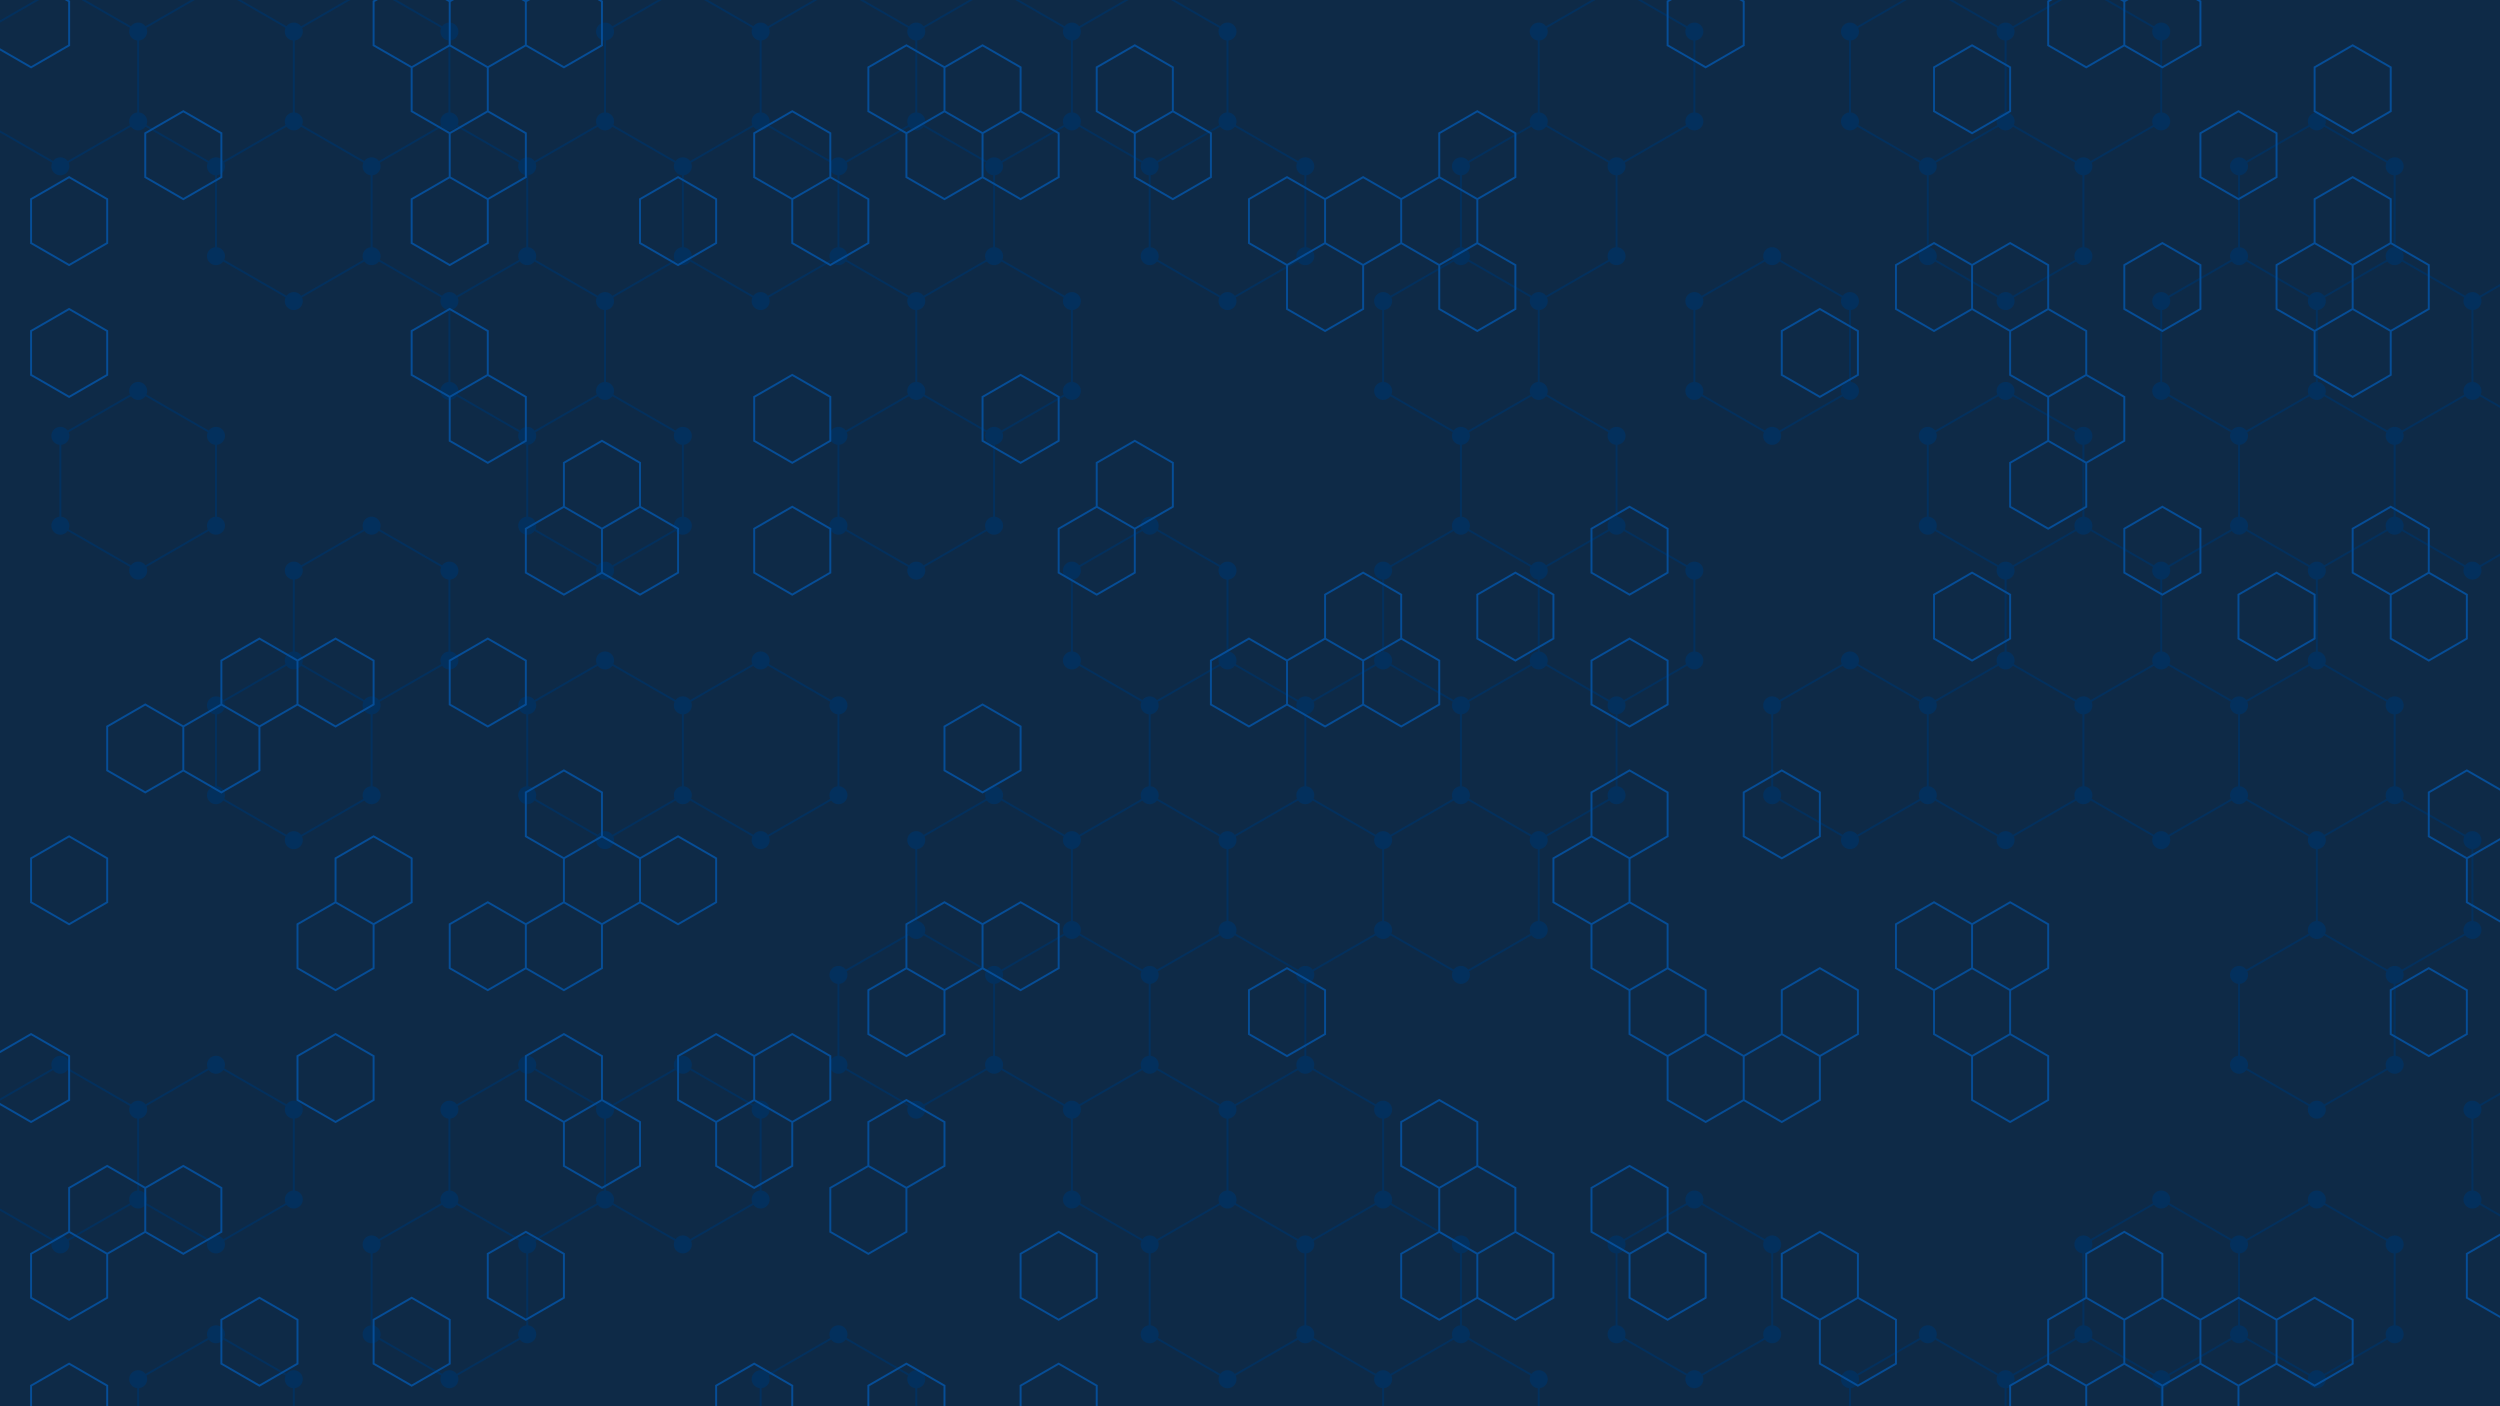 <svg xmlns="http://www.w3.org/2000/svg" version="1.1" xmlns:xlink="http://www.w3.org/1999/xlink" xmlns:svgjs="http://svgjs.com/svgjs" width="2560" height="1440" preserveAspectRatio="none" viewBox="0 0 2560 1440"><g mask="url(&quot;#SvgjsMask1167&quot;)" fill="none"><rect width="2560" height="1440" x="0" y="0" fill="#0e2a47"></rect><path d="M61.82 -13.69L141.5 32.31L141.5 124.31L61.82 170.31L-17.86 124.31L-17.86 32.31zM141.5 400.31L221.17 446.31L221.17 538.31L141.5 584.31L61.82 538.31L61.82 446.31zM61.82 1090.31L141.5 1136.31L141.5 1228.31L61.82 1274.31L-17.86 1228.31L-17.86 1136.31zM221.17 -13.69L300.85 32.31L300.85 124.31L221.17 170.31L141.5 124.31L141.5 32.31zM300.85 124.31L380.53 170.31L380.53 262.31L300.85 308.31L221.17 262.31L221.17 170.31zM300.85 676.31L380.53 722.31L380.53 814.31L300.85 860.31L221.17 814.31L221.17 722.31zM221.17 1090.31L300.85 1136.31L300.85 1228.31L221.17 1274.31L141.5 1228.31L141.5 1136.31zM221.17 1366.31L300.85 1412.31L300.85 1504.31L221.17 1550.31L141.5 1504.31L141.5 1412.31zM380.53 -13.69L460.2 32.31L460.2 124.31L380.53 170.31L300.85 124.31L300.85 32.31zM460.2 124.31L539.88 170.31L539.88 262.31L460.2 308.31L380.53 262.31L380.53 170.31zM380.53 538.31L460.2 584.31L460.2 676.31L380.53 722.31L300.85 676.31L300.85 584.31zM460.2 1228.31L539.88 1274.31L539.88 1366.31L460.2 1412.31L380.53 1366.31L380.53 1274.31zM619.56 124.31L699.23 170.31L699.23 262.31L619.56 308.31L539.88 262.31L539.88 170.31zM539.88 262.31L619.56 308.31L619.56 400.31L539.88 446.31L460.2 400.31L460.2 308.31zM619.56 400.31L699.23 446.31L699.23 538.31L619.56 584.31L539.88 538.31L539.88 446.31zM619.56 676.31L699.23 722.31L699.23 814.31L619.56 860.31L539.88 814.31L539.88 722.31zM539.88 1090.31L619.56 1136.31L619.56 1228.31L539.88 1274.31L460.2 1228.31L460.2 1136.31zM699.23 -13.69L778.91 32.31L778.91 124.31L699.23 170.31L619.56 124.31L619.56 32.31zM778.91 124.31L858.59 170.31L858.59 262.31L778.91 308.31L699.23 262.31L699.23 170.31zM778.91 676.31L858.59 722.31L858.59 814.31L778.91 860.31L699.23 814.31L699.23 722.31zM699.23 1090.31L778.91 1136.31L778.91 1228.31L699.23 1274.31L619.56 1228.31L619.56 1136.31zM858.59 -13.69L938.26 32.31L938.26 124.31L858.59 170.31L778.91 124.31L778.91 32.31zM938.26 124.31L1017.94 170.31L1017.94 262.31L938.26 308.31L858.59 262.31L858.59 170.31zM938.26 400.31L1017.94 446.31L1017.94 538.31L938.26 584.31L858.59 538.31L858.59 446.31zM938.26 952.31L1017.94 998.31L1017.94 1090.31L938.26 1136.31L858.59 1090.31L858.59 998.31zM858.59 1366.31L938.26 1412.31L938.26 1504.31L858.59 1550.31L778.91 1504.31L778.91 1412.31zM1017.94 -13.69L1097.62 32.31L1097.62 124.31L1017.94 170.31L938.26 124.31L938.26 32.31zM1017.94 262.31L1097.62 308.31L1097.62 400.31L1017.94 446.31L938.26 400.31L938.26 308.31zM1017.94 814.31L1097.62 860.31L1097.62 952.31L1017.94 998.31L938.26 952.31L938.26 860.31zM1097.62 952.31L1177.29 998.31L1177.29 1090.31L1097.62 1136.31L1017.94 1090.31L1017.94 998.31zM1177.29 -13.69L1256.97 32.31L1256.97 124.31L1177.29 170.31L1097.62 124.31L1097.62 32.31zM1256.97 124.31L1336.65 170.31L1336.65 262.31L1256.97 308.31L1177.29 262.31L1177.29 170.31zM1177.29 538.31L1256.97 584.31L1256.97 676.31L1177.29 722.31L1097.62 676.31L1097.62 584.31zM1256.97 676.31L1336.65 722.31L1336.65 814.31L1256.97 860.31L1177.29 814.31L1177.29 722.31zM1177.29 814.31L1256.97 860.31L1256.97 952.31L1177.29 998.31L1097.62 952.31L1097.62 860.31zM1256.97 952.31L1336.65 998.31L1336.65 1090.31L1256.97 1136.31L1177.29 1090.31L1177.29 998.31zM1177.29 1090.31L1256.97 1136.31L1256.97 1228.31L1177.29 1274.31L1097.62 1228.31L1097.62 1136.31zM1256.97 1228.31L1336.65 1274.31L1336.65 1366.31L1256.97 1412.31L1177.29 1366.31L1177.29 1274.31zM1416.32 676.31L1496 722.31L1496 814.31L1416.32 860.31L1336.65 814.31L1336.65 722.31zM1336.65 814.31L1416.32 860.31L1416.32 952.31L1336.65 998.31L1256.97 952.31L1256.97 860.31zM1336.65 1090.31L1416.32 1136.31L1416.32 1228.31L1336.65 1274.31L1256.97 1228.31L1256.97 1136.31zM1416.32 1228.31L1496 1274.31L1496 1366.31L1416.32 1412.31L1336.65 1366.31L1336.65 1274.31zM1575.68 124.31L1655.35 170.31L1655.35 262.31L1575.68 308.31L1496 262.31L1496 170.31zM1496 262.31L1575.68 308.31L1575.68 400.31L1496 446.31L1416.32 400.31L1416.32 308.31zM1575.68 400.31L1655.35 446.31L1655.35 538.31L1575.68 584.31L1496 538.31L1496 446.31zM1496 538.31L1575.68 584.31L1575.68 676.31L1496 722.31L1416.32 676.31L1416.32 584.31zM1575.68 676.31L1655.35 722.31L1655.35 814.31L1575.68 860.31L1496 814.31L1496 722.31zM1496 814.31L1575.68 860.31L1575.68 952.31L1496 998.31L1416.32 952.31L1416.32 860.31zM1496 1366.31L1575.68 1412.31L1575.68 1504.31L1496 1550.31L1416.32 1504.31L1416.32 1412.31zM1655.35 -13.69L1735.03 32.31L1735.03 124.31L1655.35 170.31L1575.68 124.31L1575.68 32.31zM1655.35 538.31L1735.03 584.31L1735.03 676.31L1655.35 722.31L1575.68 676.31L1575.68 584.31zM1735.03 1228.31L1814.71 1274.31L1814.71 1366.31L1735.03 1412.31L1655.35 1366.31L1655.35 1274.31zM1814.71 262.31L1894.38 308.31L1894.38 400.31L1814.71 446.31L1735.03 400.31L1735.03 308.31zM1894.38 676.31L1974.06 722.31L1974.06 814.31L1894.38 860.31L1814.71 814.31L1814.71 722.31zM1974.06 -13.69L2053.73 32.31L2053.73 124.31L1974.06 170.31L1894.38 124.31L1894.38 32.31zM2053.73 124.31L2133.41 170.31L2133.41 262.31L2053.73 308.31L1974.06 262.31L1974.06 170.31zM2053.73 400.31L2133.41 446.31L2133.41 538.31L2053.73 584.31L1974.06 538.31L1974.06 446.31zM2053.73 676.31L2133.41 722.31L2133.41 814.31L2053.73 860.31L1974.06 814.31L1974.06 722.31zM1974.06 1366.31L2053.73 1412.31L2053.73 1504.31L1974.06 1550.31L1894.38 1504.31L1894.38 1412.31zM2133.41 -13.69L2213.09 32.31L2213.09 124.31L2133.41 170.31L2053.73 124.31L2053.73 32.31zM2133.41 538.31L2213.09 584.31L2213.09 676.31L2133.41 722.31L2053.73 676.31L2053.73 584.31zM2213.09 676.31L2292.76 722.31L2292.76 814.31L2213.09 860.31L2133.41 814.31L2133.41 722.31zM2213.09 1228.31L2292.76 1274.31L2292.76 1366.31L2213.09 1412.31L2133.41 1366.31L2133.41 1274.31zM2133.41 1366.31L2213.09 1412.31L2213.09 1504.31L2133.41 1550.31L2053.73 1504.31L2053.73 1412.31zM2372.44 124.31L2452.12 170.31L2452.12 262.31L2372.44 308.31L2292.76 262.31L2292.76 170.31zM2292.76 262.31L2372.44 308.31L2372.44 400.31L2292.76 446.31L2213.09 400.31L2213.09 308.31zM2372.44 400.31L2452.12 446.31L2452.12 538.31L2372.44 584.31L2292.76 538.31L2292.76 446.31zM2292.76 538.31L2372.44 584.31L2372.44 676.31L2292.76 722.31L2213.09 676.31L2213.09 584.31zM2372.44 676.31L2452.12 722.31L2452.12 814.31L2372.44 860.31L2292.76 814.31L2292.76 722.31zM2372.44 952.31L2452.12 998.31L2452.12 1090.31L2372.44 1136.31L2292.76 1090.31L2292.76 998.31zM2372.44 1228.31L2452.12 1274.31L2452.12 1366.31L2372.44 1412.31L2292.76 1366.31L2292.76 1274.31zM2452.12 262.31L2531.79 308.31L2531.79 400.31L2452.12 446.31L2372.44 400.31L2372.44 308.31zM2531.79 400.31L2611.47 446.31L2611.47 538.31L2531.79 584.31L2452.12 538.31L2452.12 446.31zM2452.12 814.31L2531.79 860.31L2531.79 952.31L2452.12 998.31L2372.44 952.31L2372.44 860.31zM2611.47 262.31L2691.15 308.31L2691.15 400.31L2611.47 446.31L2531.79 400.31L2531.79 308.31zM2691.15 400.31L2770.82 446.31L2770.82 538.31L2691.15 584.31L2611.47 538.31L2611.47 446.31zM2611.47 1090.31L2691.15 1136.31L2691.15 1228.31L2611.47 1274.31L2531.79 1228.31L2531.79 1136.31zM2691.15 1228.31L2770.82 1274.31L2770.82 1366.31L2691.15 1412.31L2611.47 1366.31L2611.47 1274.31z" stroke="#03305d" stroke-width="2"></path><path d="M52.62 -13.69 a9.2 9.2 0 1 0 18.4 0 a9.2 9.2 0 1 0 -18.4 0zM132.3 32.31 a9.2 9.2 0 1 0 18.4 0 a9.2 9.2 0 1 0 -18.4 0zM132.3 124.31 a9.2 9.2 0 1 0 18.4 0 a9.2 9.2 0 1 0 -18.4 0zM52.62 170.31 a9.2 9.2 0 1 0 18.4 0 a9.2 9.2 0 1 0 -18.4 0zM-27.06 124.31 a9.2 9.2 0 1 0 18.4 0 a9.2 9.2 0 1 0 -18.4 0zM-27.06 32.31 a9.2 9.2 0 1 0 18.4 0 a9.2 9.2 0 1 0 -18.4 0zM132.3 400.31 a9.2 9.2 0 1 0 18.4 0 a9.2 9.2 0 1 0 -18.4 0zM211.97 446.31 a9.2 9.2 0 1 0 18.4 0 a9.2 9.2 0 1 0 -18.4 0zM211.97 538.31 a9.2 9.2 0 1 0 18.4 0 a9.2 9.2 0 1 0 -18.4 0zM132.3 584.31 a9.2 9.2 0 1 0 18.4 0 a9.2 9.2 0 1 0 -18.4 0zM52.62 538.31 a9.2 9.2 0 1 0 18.4 0 a9.2 9.2 0 1 0 -18.4 0zM52.62 446.31 a9.2 9.2 0 1 0 18.4 0 a9.2 9.2 0 1 0 -18.4 0zM52.62 1090.31 a9.2 9.2 0 1 0 18.4 0 a9.2 9.2 0 1 0 -18.4 0zM132.3 1136.31 a9.2 9.2 0 1 0 18.4 0 a9.2 9.2 0 1 0 -18.4 0zM132.3 1228.31 a9.2 9.2 0 1 0 18.4 0 a9.2 9.2 0 1 0 -18.4 0zM52.62 1274.31 a9.2 9.2 0 1 0 18.4 0 a9.2 9.2 0 1 0 -18.4 0zM-27.06 1228.31 a9.2 9.2 0 1 0 18.4 0 a9.2 9.2 0 1 0 -18.4 0zM-27.06 1136.31 a9.2 9.2 0 1 0 18.4 0 a9.2 9.2 0 1 0 -18.4 0zM211.97 -13.69 a9.2 9.2 0 1 0 18.4 0 a9.2 9.2 0 1 0 -18.4 0zM291.65 32.31 a9.2 9.2 0 1 0 18.4 0 a9.2 9.2 0 1 0 -18.4 0zM291.65 124.31 a9.2 9.2 0 1 0 18.4 0 a9.2 9.2 0 1 0 -18.4 0zM211.97 170.31 a9.2 9.2 0 1 0 18.4 0 a9.2 9.2 0 1 0 -18.4 0zM371.33 170.31 a9.2 9.2 0 1 0 18.4 0 a9.2 9.2 0 1 0 -18.4 0zM371.33 262.31 a9.2 9.2 0 1 0 18.4 0 a9.2 9.2 0 1 0 -18.4 0zM291.65 308.31 a9.2 9.2 0 1 0 18.4 0 a9.2 9.2 0 1 0 -18.4 0zM211.97 262.31 a9.2 9.2 0 1 0 18.4 0 a9.2 9.2 0 1 0 -18.4 0zM291.65 676.31 a9.2 9.2 0 1 0 18.4 0 a9.2 9.2 0 1 0 -18.4 0zM371.33 722.31 a9.2 9.2 0 1 0 18.4 0 a9.2 9.2 0 1 0 -18.4 0zM371.33 814.31 a9.2 9.2 0 1 0 18.4 0 a9.2 9.2 0 1 0 -18.4 0zM291.65 860.31 a9.2 9.2 0 1 0 18.4 0 a9.2 9.2 0 1 0 -18.4 0zM211.97 814.31 a9.2 9.2 0 1 0 18.4 0 a9.2 9.2 0 1 0 -18.4 0zM211.97 722.31 a9.2 9.2 0 1 0 18.4 0 a9.2 9.2 0 1 0 -18.4 0zM211.97 1090.31 a9.2 9.2 0 1 0 18.4 0 a9.2 9.2 0 1 0 -18.4 0zM291.65 1136.31 a9.2 9.2 0 1 0 18.4 0 a9.2 9.2 0 1 0 -18.4 0zM291.65 1228.31 a9.2 9.2 0 1 0 18.4 0 a9.2 9.2 0 1 0 -18.4 0zM211.97 1274.31 a9.2 9.2 0 1 0 18.4 0 a9.2 9.2 0 1 0 -18.4 0zM211.97 1366.31 a9.2 9.2 0 1 0 18.4 0 a9.2 9.2 0 1 0 -18.4 0zM291.65 1412.31 a9.2 9.2 0 1 0 18.4 0 a9.2 9.2 0 1 0 -18.4 0zM291.65 1504.31 a9.2 9.2 0 1 0 18.4 0 a9.2 9.2 0 1 0 -18.4 0zM211.97 1550.31 a9.2 9.2 0 1 0 18.4 0 a9.2 9.2 0 1 0 -18.4 0zM132.3 1504.31 a9.2 9.2 0 1 0 18.4 0 a9.2 9.2 0 1 0 -18.4 0zM132.3 1412.31 a9.2 9.2 0 1 0 18.4 0 a9.2 9.2 0 1 0 -18.4 0zM371.33 -13.69 a9.2 9.2 0 1 0 18.4 0 a9.2 9.2 0 1 0 -18.4 0zM451 32.31 a9.2 9.2 0 1 0 18.4 0 a9.2 9.2 0 1 0 -18.4 0zM451 124.31 a9.2 9.2 0 1 0 18.4 0 a9.2 9.2 0 1 0 -18.4 0zM530.68 170.31 a9.2 9.2 0 1 0 18.4 0 a9.2 9.2 0 1 0 -18.4 0zM530.68 262.31 a9.2 9.2 0 1 0 18.4 0 a9.2 9.2 0 1 0 -18.4 0zM451 308.31 a9.2 9.2 0 1 0 18.4 0 a9.2 9.2 0 1 0 -18.4 0zM371.33 538.31 a9.2 9.2 0 1 0 18.4 0 a9.2 9.2 0 1 0 -18.4 0zM451 584.31 a9.2 9.2 0 1 0 18.4 0 a9.2 9.2 0 1 0 -18.4 0zM451 676.31 a9.2 9.2 0 1 0 18.4 0 a9.2 9.2 0 1 0 -18.4 0zM291.65 584.31 a9.2 9.2 0 1 0 18.4 0 a9.2 9.2 0 1 0 -18.4 0zM451 1228.31 a9.2 9.2 0 1 0 18.4 0 a9.2 9.2 0 1 0 -18.4 0zM530.68 1274.31 a9.2 9.2 0 1 0 18.4 0 a9.2 9.2 0 1 0 -18.4 0zM530.68 1366.31 a9.2 9.2 0 1 0 18.4 0 a9.2 9.2 0 1 0 -18.4 0zM451 1412.31 a9.2 9.2 0 1 0 18.4 0 a9.2 9.2 0 1 0 -18.4 0zM371.33 1366.31 a9.2 9.2 0 1 0 18.4 0 a9.2 9.2 0 1 0 -18.4 0zM371.33 1274.31 a9.2 9.2 0 1 0 18.4 0 a9.2 9.2 0 1 0 -18.4 0zM610.36 124.31 a9.2 9.2 0 1 0 18.4 0 a9.2 9.2 0 1 0 -18.4 0zM690.03 170.31 a9.2 9.2 0 1 0 18.4 0 a9.2 9.2 0 1 0 -18.4 0zM690.03 262.31 a9.2 9.2 0 1 0 18.4 0 a9.2 9.2 0 1 0 -18.4 0zM610.36 308.31 a9.2 9.2 0 1 0 18.4 0 a9.2 9.2 0 1 0 -18.4 0zM610.36 400.31 a9.2 9.2 0 1 0 18.4 0 a9.2 9.2 0 1 0 -18.4 0zM530.68 446.31 a9.2 9.2 0 1 0 18.4 0 a9.2 9.2 0 1 0 -18.4 0zM451 400.31 a9.2 9.2 0 1 0 18.4 0 a9.2 9.2 0 1 0 -18.4 0zM690.03 446.31 a9.2 9.2 0 1 0 18.4 0 a9.2 9.2 0 1 0 -18.4 0zM690.03 538.31 a9.2 9.2 0 1 0 18.4 0 a9.2 9.2 0 1 0 -18.4 0zM610.36 584.31 a9.2 9.2 0 1 0 18.4 0 a9.2 9.2 0 1 0 -18.4 0zM530.68 538.31 a9.2 9.2 0 1 0 18.4 0 a9.2 9.2 0 1 0 -18.4 0zM610.36 676.31 a9.2 9.2 0 1 0 18.4 0 a9.2 9.2 0 1 0 -18.4 0zM690.03 722.31 a9.2 9.2 0 1 0 18.4 0 a9.2 9.2 0 1 0 -18.4 0zM690.03 814.31 a9.2 9.2 0 1 0 18.4 0 a9.2 9.2 0 1 0 -18.4 0zM610.36 860.31 a9.2 9.2 0 1 0 18.4 0 a9.2 9.2 0 1 0 -18.4 0zM530.68 814.31 a9.2 9.2 0 1 0 18.4 0 a9.2 9.2 0 1 0 -18.4 0zM530.68 722.31 a9.2 9.2 0 1 0 18.4 0 a9.2 9.2 0 1 0 -18.4 0zM530.68 1090.31 a9.2 9.2 0 1 0 18.4 0 a9.2 9.2 0 1 0 -18.4 0zM610.36 1136.31 a9.2 9.2 0 1 0 18.4 0 a9.2 9.2 0 1 0 -18.4 0zM610.36 1228.31 a9.2 9.2 0 1 0 18.4 0 a9.2 9.2 0 1 0 -18.4 0zM451 1136.31 a9.2 9.2 0 1 0 18.4 0 a9.2 9.2 0 1 0 -18.4 0zM690.03 -13.69 a9.2 9.2 0 1 0 18.4 0 a9.2 9.2 0 1 0 -18.4 0zM769.71 32.31 a9.2 9.2 0 1 0 18.4 0 a9.2 9.2 0 1 0 -18.4 0zM769.71 124.31 a9.2 9.2 0 1 0 18.4 0 a9.2 9.2 0 1 0 -18.4 0zM610.36 32.31 a9.2 9.2 0 1 0 18.4 0 a9.2 9.2 0 1 0 -18.4 0zM849.39 170.31 a9.2 9.2 0 1 0 18.4 0 a9.2 9.2 0 1 0 -18.4 0zM849.39 262.31 a9.2 9.2 0 1 0 18.4 0 a9.2 9.2 0 1 0 -18.4 0zM769.71 308.31 a9.2 9.2 0 1 0 18.4 0 a9.2 9.2 0 1 0 -18.4 0zM769.71 676.31 a9.2 9.2 0 1 0 18.4 0 a9.2 9.2 0 1 0 -18.4 0zM849.39 722.31 a9.2 9.2 0 1 0 18.4 0 a9.2 9.2 0 1 0 -18.4 0zM849.39 814.31 a9.2 9.2 0 1 0 18.4 0 a9.2 9.2 0 1 0 -18.4 0zM769.71 860.31 a9.2 9.2 0 1 0 18.4 0 a9.2 9.2 0 1 0 -18.4 0zM690.03 1090.31 a9.2 9.2 0 1 0 18.4 0 a9.2 9.2 0 1 0 -18.4 0zM769.71 1136.31 a9.2 9.2 0 1 0 18.4 0 a9.2 9.2 0 1 0 -18.4 0zM769.71 1228.31 a9.2 9.2 0 1 0 18.4 0 a9.2 9.2 0 1 0 -18.4 0zM690.03 1274.31 a9.2 9.2 0 1 0 18.4 0 a9.2 9.2 0 1 0 -18.4 0zM849.39 -13.69 a9.2 9.2 0 1 0 18.4 0 a9.2 9.2 0 1 0 -18.4 0zM929.06 32.31 a9.2 9.2 0 1 0 18.4 0 a9.2 9.2 0 1 0 -18.4 0zM929.06 124.31 a9.2 9.2 0 1 0 18.4 0 a9.2 9.2 0 1 0 -18.4 0zM1008.74 170.31 a9.2 9.2 0 1 0 18.4 0 a9.2 9.2 0 1 0 -18.4 0zM1008.74 262.31 a9.2 9.2 0 1 0 18.4 0 a9.2 9.2 0 1 0 -18.4 0zM929.06 308.31 a9.2 9.2 0 1 0 18.4 0 a9.2 9.2 0 1 0 -18.4 0zM929.06 400.31 a9.2 9.2 0 1 0 18.4 0 a9.2 9.2 0 1 0 -18.4 0zM1008.74 446.31 a9.2 9.2 0 1 0 18.4 0 a9.2 9.2 0 1 0 -18.4 0zM1008.74 538.31 a9.2 9.2 0 1 0 18.4 0 a9.2 9.2 0 1 0 -18.4 0zM929.06 584.31 a9.2 9.2 0 1 0 18.4 0 a9.2 9.2 0 1 0 -18.4 0zM849.39 538.31 a9.2 9.2 0 1 0 18.4 0 a9.2 9.2 0 1 0 -18.4 0zM849.39 446.31 a9.2 9.2 0 1 0 18.4 0 a9.2 9.2 0 1 0 -18.4 0zM929.06 952.31 a9.2 9.2 0 1 0 18.4 0 a9.2 9.2 0 1 0 -18.4 0zM1008.74 998.31 a9.2 9.2 0 1 0 18.4 0 a9.2 9.2 0 1 0 -18.4 0zM1008.74 1090.31 a9.2 9.2 0 1 0 18.4 0 a9.2 9.2 0 1 0 -18.4 0zM929.06 1136.31 a9.2 9.2 0 1 0 18.4 0 a9.2 9.2 0 1 0 -18.4 0zM849.39 1090.31 a9.2 9.2 0 1 0 18.4 0 a9.2 9.2 0 1 0 -18.4 0zM849.39 998.31 a9.2 9.2 0 1 0 18.4 0 a9.2 9.2 0 1 0 -18.4 0zM849.39 1366.31 a9.2 9.2 0 1 0 18.4 0 a9.2 9.2 0 1 0 -18.4 0zM929.06 1412.31 a9.2 9.2 0 1 0 18.4 0 a9.2 9.2 0 1 0 -18.4 0zM929.06 1504.31 a9.2 9.2 0 1 0 18.4 0 a9.2 9.2 0 1 0 -18.4 0zM849.39 1550.31 a9.2 9.2 0 1 0 18.4 0 a9.2 9.2 0 1 0 -18.4 0zM769.71 1504.31 a9.2 9.2 0 1 0 18.4 0 a9.2 9.2 0 1 0 -18.4 0zM769.71 1412.31 a9.2 9.2 0 1 0 18.4 0 a9.2 9.2 0 1 0 -18.4 0zM1008.74 -13.69 a9.2 9.2 0 1 0 18.4 0 a9.2 9.2 0 1 0 -18.4 0zM1088.42 32.31 a9.2 9.2 0 1 0 18.4 0 a9.2 9.2 0 1 0 -18.4 0zM1088.42 124.31 a9.2 9.2 0 1 0 18.4 0 a9.2 9.2 0 1 0 -18.4 0zM1088.42 308.31 a9.2 9.2 0 1 0 18.4 0 a9.2 9.2 0 1 0 -18.4 0zM1088.42 400.31 a9.2 9.2 0 1 0 18.4 0 a9.2 9.2 0 1 0 -18.4 0zM1008.74 814.31 a9.2 9.2 0 1 0 18.4 0 a9.2 9.2 0 1 0 -18.4 0zM1088.42 860.31 a9.2 9.2 0 1 0 18.4 0 a9.2 9.2 0 1 0 -18.4 0zM1088.42 952.31 a9.2 9.2 0 1 0 18.4 0 a9.2 9.2 0 1 0 -18.4 0zM929.06 860.31 a9.2 9.2 0 1 0 18.4 0 a9.2 9.2 0 1 0 -18.4 0zM1168.09 998.31 a9.2 9.2 0 1 0 18.4 0 a9.2 9.2 0 1 0 -18.4 0zM1168.09 1090.31 a9.2 9.2 0 1 0 18.4 0 a9.2 9.2 0 1 0 -18.4 0zM1088.42 1136.31 a9.2 9.2 0 1 0 18.4 0 a9.2 9.2 0 1 0 -18.4 0zM1168.09 -13.69 a9.2 9.2 0 1 0 18.4 0 a9.2 9.2 0 1 0 -18.4 0zM1247.77 32.31 a9.2 9.2 0 1 0 18.4 0 a9.2 9.2 0 1 0 -18.4 0zM1247.77 124.31 a9.2 9.2 0 1 0 18.4 0 a9.2 9.2 0 1 0 -18.4 0zM1168.09 170.31 a9.2 9.2 0 1 0 18.4 0 a9.2 9.2 0 1 0 -18.4 0zM1327.45 170.31 a9.2 9.2 0 1 0 18.4 0 a9.2 9.2 0 1 0 -18.4 0zM1327.45 262.31 a9.2 9.2 0 1 0 18.4 0 a9.2 9.2 0 1 0 -18.4 0zM1247.77 308.31 a9.2 9.2 0 1 0 18.4 0 a9.2 9.2 0 1 0 -18.4 0zM1168.09 262.31 a9.2 9.2 0 1 0 18.4 0 a9.2 9.2 0 1 0 -18.4 0zM1168.09 538.31 a9.2 9.2 0 1 0 18.4 0 a9.2 9.2 0 1 0 -18.4 0zM1247.77 584.31 a9.2 9.2 0 1 0 18.4 0 a9.2 9.2 0 1 0 -18.4 0zM1247.77 676.31 a9.2 9.2 0 1 0 18.4 0 a9.2 9.2 0 1 0 -18.4 0zM1168.09 722.31 a9.2 9.2 0 1 0 18.4 0 a9.2 9.2 0 1 0 -18.4 0zM1088.42 676.31 a9.2 9.2 0 1 0 18.4 0 a9.2 9.2 0 1 0 -18.4 0zM1088.42 584.31 a9.2 9.2 0 1 0 18.4 0 a9.2 9.2 0 1 0 -18.4 0zM1327.45 722.31 a9.2 9.2 0 1 0 18.4 0 a9.2 9.2 0 1 0 -18.4 0zM1327.45 814.31 a9.2 9.2 0 1 0 18.4 0 a9.2 9.2 0 1 0 -18.4 0zM1247.77 860.31 a9.2 9.2 0 1 0 18.4 0 a9.2 9.2 0 1 0 -18.4 0zM1168.09 814.31 a9.2 9.2 0 1 0 18.4 0 a9.2 9.2 0 1 0 -18.4 0zM1247.77 952.31 a9.2 9.2 0 1 0 18.4 0 a9.2 9.2 0 1 0 -18.4 0zM1327.45 998.31 a9.2 9.2 0 1 0 18.4 0 a9.2 9.2 0 1 0 -18.4 0zM1327.45 1090.31 a9.2 9.2 0 1 0 18.4 0 a9.2 9.2 0 1 0 -18.4 0zM1247.77 1136.31 a9.2 9.2 0 1 0 18.4 0 a9.2 9.2 0 1 0 -18.4 0zM1247.77 1228.31 a9.2 9.2 0 1 0 18.4 0 a9.2 9.2 0 1 0 -18.4 0zM1168.09 1274.31 a9.2 9.2 0 1 0 18.4 0 a9.2 9.2 0 1 0 -18.4 0zM1088.42 1228.31 a9.2 9.2 0 1 0 18.4 0 a9.2 9.2 0 1 0 -18.4 0zM1327.45 1274.31 a9.2 9.2 0 1 0 18.4 0 a9.2 9.2 0 1 0 -18.4 0zM1327.45 1366.31 a9.2 9.2 0 1 0 18.4 0 a9.2 9.2 0 1 0 -18.4 0zM1247.77 1412.31 a9.2 9.2 0 1 0 18.4 0 a9.2 9.2 0 1 0 -18.4 0zM1168.09 1366.31 a9.2 9.2 0 1 0 18.4 0 a9.2 9.2 0 1 0 -18.4 0zM1407.12 676.31 a9.2 9.2 0 1 0 18.4 0 a9.2 9.2 0 1 0 -18.4 0zM1486.8 722.31 a9.2 9.2 0 1 0 18.4 0 a9.2 9.2 0 1 0 -18.4 0zM1486.8 814.31 a9.2 9.2 0 1 0 18.4 0 a9.2 9.2 0 1 0 -18.4 0zM1407.12 860.31 a9.2 9.2 0 1 0 18.4 0 a9.2 9.2 0 1 0 -18.4 0zM1407.12 952.31 a9.2 9.2 0 1 0 18.4 0 a9.2 9.2 0 1 0 -18.4 0zM1407.12 1136.31 a9.2 9.2 0 1 0 18.4 0 a9.2 9.2 0 1 0 -18.4 0zM1407.12 1228.31 a9.2 9.2 0 1 0 18.4 0 a9.2 9.2 0 1 0 -18.4 0zM1486.8 1274.31 a9.2 9.2 0 1 0 18.4 0 a9.2 9.2 0 1 0 -18.4 0zM1486.8 1366.31 a9.2 9.2 0 1 0 18.4 0 a9.2 9.2 0 1 0 -18.4 0zM1407.12 1412.31 a9.2 9.2 0 1 0 18.4 0 a9.2 9.2 0 1 0 -18.4 0zM1566.48 124.31 a9.2 9.2 0 1 0 18.4 0 a9.2 9.2 0 1 0 -18.4 0zM1646.15 170.31 a9.2 9.2 0 1 0 18.4 0 a9.2 9.2 0 1 0 -18.4 0zM1646.15 262.31 a9.2 9.2 0 1 0 18.4 0 a9.2 9.2 0 1 0 -18.4 0zM1566.48 308.31 a9.2 9.2 0 1 0 18.4 0 a9.2 9.2 0 1 0 -18.4 0zM1486.8 262.31 a9.2 9.2 0 1 0 18.4 0 a9.2 9.2 0 1 0 -18.4 0zM1486.8 170.31 a9.2 9.2 0 1 0 18.4 0 a9.2 9.2 0 1 0 -18.4 0zM1566.48 400.31 a9.2 9.2 0 1 0 18.4 0 a9.2 9.2 0 1 0 -18.4 0zM1486.8 446.31 a9.2 9.2 0 1 0 18.4 0 a9.2 9.2 0 1 0 -18.4 0zM1407.12 400.31 a9.2 9.2 0 1 0 18.4 0 a9.2 9.2 0 1 0 -18.4 0zM1407.12 308.31 a9.2 9.2 0 1 0 18.4 0 a9.2 9.2 0 1 0 -18.4 0zM1646.15 446.31 a9.2 9.2 0 1 0 18.4 0 a9.2 9.2 0 1 0 -18.4 0zM1646.15 538.31 a9.2 9.2 0 1 0 18.4 0 a9.2 9.2 0 1 0 -18.4 0zM1566.48 584.31 a9.2 9.2 0 1 0 18.4 0 a9.2 9.2 0 1 0 -18.4 0zM1486.8 538.31 a9.2 9.2 0 1 0 18.4 0 a9.2 9.2 0 1 0 -18.4 0zM1566.48 676.31 a9.2 9.2 0 1 0 18.4 0 a9.2 9.2 0 1 0 -18.4 0zM1407.12 584.31 a9.2 9.2 0 1 0 18.4 0 a9.2 9.2 0 1 0 -18.4 0zM1646.15 722.31 a9.2 9.2 0 1 0 18.4 0 a9.2 9.2 0 1 0 -18.4 0zM1646.15 814.31 a9.2 9.2 0 1 0 18.4 0 a9.2 9.2 0 1 0 -18.4 0zM1566.48 860.31 a9.2 9.2 0 1 0 18.4 0 a9.2 9.2 0 1 0 -18.4 0zM1566.48 952.31 a9.2 9.2 0 1 0 18.4 0 a9.2 9.2 0 1 0 -18.4 0zM1486.8 998.31 a9.2 9.2 0 1 0 18.4 0 a9.2 9.2 0 1 0 -18.4 0zM1566.48 1412.31 a9.2 9.2 0 1 0 18.4 0 a9.2 9.2 0 1 0 -18.4 0zM1566.48 1504.31 a9.2 9.2 0 1 0 18.4 0 a9.2 9.2 0 1 0 -18.4 0zM1486.8 1550.31 a9.2 9.2 0 1 0 18.4 0 a9.2 9.2 0 1 0 -18.4 0zM1407.12 1504.31 a9.2 9.2 0 1 0 18.4 0 a9.2 9.2 0 1 0 -18.4 0zM1646.15 -13.69 a9.2 9.2 0 1 0 18.4 0 a9.2 9.2 0 1 0 -18.4 0zM1725.83 32.31 a9.2 9.2 0 1 0 18.4 0 a9.2 9.2 0 1 0 -18.4 0zM1725.83 124.31 a9.2 9.2 0 1 0 18.4 0 a9.2 9.2 0 1 0 -18.4 0zM1566.48 32.31 a9.2 9.2 0 1 0 18.4 0 a9.2 9.2 0 1 0 -18.4 0zM1725.83 584.31 a9.2 9.2 0 1 0 18.4 0 a9.2 9.2 0 1 0 -18.4 0zM1725.83 676.31 a9.2 9.2 0 1 0 18.4 0 a9.2 9.2 0 1 0 -18.4 0zM1725.83 1228.31 a9.2 9.2 0 1 0 18.4 0 a9.2 9.2 0 1 0 -18.4 0zM1805.51 1274.31 a9.2 9.2 0 1 0 18.4 0 a9.2 9.2 0 1 0 -18.4 0zM1805.51 1366.31 a9.2 9.2 0 1 0 18.4 0 a9.2 9.2 0 1 0 -18.4 0zM1725.83 1412.31 a9.2 9.2 0 1 0 18.4 0 a9.2 9.2 0 1 0 -18.4 0zM1646.15 1366.31 a9.2 9.2 0 1 0 18.4 0 a9.2 9.2 0 1 0 -18.4 0zM1646.15 1274.31 a9.2 9.2 0 1 0 18.4 0 a9.2 9.2 0 1 0 -18.4 0zM1805.51 262.31 a9.2 9.2 0 1 0 18.4 0 a9.2 9.2 0 1 0 -18.4 0zM1885.18 308.31 a9.2 9.2 0 1 0 18.4 0 a9.2 9.2 0 1 0 -18.4 0zM1885.18 400.31 a9.2 9.2 0 1 0 18.4 0 a9.2 9.2 0 1 0 -18.4 0zM1805.51 446.31 a9.2 9.2 0 1 0 18.4 0 a9.2 9.2 0 1 0 -18.4 0zM1725.83 400.31 a9.2 9.2 0 1 0 18.4 0 a9.2 9.2 0 1 0 -18.4 0zM1725.83 308.31 a9.2 9.2 0 1 0 18.4 0 a9.2 9.2 0 1 0 -18.4 0zM1885.18 676.31 a9.2 9.2 0 1 0 18.4 0 a9.2 9.2 0 1 0 -18.4 0zM1964.86 722.31 a9.2 9.2 0 1 0 18.4 0 a9.2 9.2 0 1 0 -18.4 0zM1964.86 814.31 a9.2 9.2 0 1 0 18.4 0 a9.2 9.2 0 1 0 -18.4 0zM1885.18 860.31 a9.2 9.2 0 1 0 18.4 0 a9.2 9.2 0 1 0 -18.4 0zM1805.51 814.31 a9.2 9.2 0 1 0 18.4 0 a9.2 9.2 0 1 0 -18.4 0zM1805.51 722.31 a9.2 9.2 0 1 0 18.4 0 a9.2 9.2 0 1 0 -18.4 0zM1964.86 -13.69 a9.2 9.2 0 1 0 18.4 0 a9.2 9.2 0 1 0 -18.4 0zM2044.53 32.31 a9.2 9.2 0 1 0 18.4 0 a9.2 9.2 0 1 0 -18.4 0zM2044.53 124.31 a9.2 9.2 0 1 0 18.4 0 a9.2 9.2 0 1 0 -18.4 0zM1964.86 170.31 a9.2 9.2 0 1 0 18.4 0 a9.2 9.2 0 1 0 -18.4 0zM1885.18 124.31 a9.2 9.2 0 1 0 18.4 0 a9.2 9.2 0 1 0 -18.4 0zM1885.18 32.31 a9.2 9.2 0 1 0 18.4 0 a9.2 9.2 0 1 0 -18.4 0zM2124.21 170.31 a9.2 9.2 0 1 0 18.4 0 a9.2 9.2 0 1 0 -18.4 0zM2124.21 262.31 a9.2 9.2 0 1 0 18.4 0 a9.2 9.2 0 1 0 -18.4 0zM2044.53 308.31 a9.2 9.2 0 1 0 18.4 0 a9.2 9.2 0 1 0 -18.4 0zM1964.86 262.31 a9.2 9.2 0 1 0 18.4 0 a9.2 9.2 0 1 0 -18.4 0zM2044.53 400.31 a9.2 9.2 0 1 0 18.4 0 a9.2 9.2 0 1 0 -18.4 0zM2124.21 446.31 a9.2 9.2 0 1 0 18.4 0 a9.2 9.2 0 1 0 -18.4 0zM2124.21 538.31 a9.2 9.2 0 1 0 18.4 0 a9.2 9.2 0 1 0 -18.4 0zM2044.53 584.31 a9.2 9.2 0 1 0 18.4 0 a9.2 9.2 0 1 0 -18.4 0zM1964.86 538.31 a9.2 9.2 0 1 0 18.4 0 a9.2 9.2 0 1 0 -18.4 0zM1964.86 446.31 a9.2 9.2 0 1 0 18.4 0 a9.2 9.2 0 1 0 -18.4 0zM2044.53 676.31 a9.2 9.2 0 1 0 18.4 0 a9.2 9.2 0 1 0 -18.4 0zM2124.21 722.31 a9.2 9.2 0 1 0 18.4 0 a9.2 9.2 0 1 0 -18.4 0zM2124.21 814.31 a9.2 9.2 0 1 0 18.4 0 a9.2 9.2 0 1 0 -18.4 0zM2044.53 860.31 a9.2 9.2 0 1 0 18.4 0 a9.2 9.2 0 1 0 -18.4 0zM1964.86 1366.31 a9.2 9.2 0 1 0 18.4 0 a9.2 9.2 0 1 0 -18.4 0zM2044.53 1412.31 a9.2 9.2 0 1 0 18.4 0 a9.2 9.2 0 1 0 -18.4 0zM2044.53 1504.31 a9.2 9.2 0 1 0 18.4 0 a9.2 9.2 0 1 0 -18.4 0zM1964.86 1550.31 a9.2 9.2 0 1 0 18.4 0 a9.2 9.2 0 1 0 -18.4 0zM1885.18 1504.31 a9.2 9.2 0 1 0 18.4 0 a9.2 9.2 0 1 0 -18.4 0zM1885.18 1412.31 a9.2 9.2 0 1 0 18.4 0 a9.2 9.2 0 1 0 -18.4 0zM2124.21 -13.69 a9.2 9.2 0 1 0 18.4 0 a9.2 9.2 0 1 0 -18.4 0zM2203.89 32.31 a9.2 9.2 0 1 0 18.4 0 a9.2 9.2 0 1 0 -18.4 0zM2203.89 124.31 a9.2 9.2 0 1 0 18.4 0 a9.2 9.2 0 1 0 -18.4 0zM2203.89 584.31 a9.2 9.2 0 1 0 18.4 0 a9.2 9.2 0 1 0 -18.4 0zM2203.89 676.31 a9.2 9.2 0 1 0 18.4 0 a9.2 9.2 0 1 0 -18.4 0zM2283.56 722.31 a9.2 9.2 0 1 0 18.4 0 a9.2 9.2 0 1 0 -18.4 0zM2283.56 814.31 a9.2 9.2 0 1 0 18.4 0 a9.2 9.2 0 1 0 -18.4 0zM2203.89 860.31 a9.2 9.2 0 1 0 18.4 0 a9.2 9.2 0 1 0 -18.4 0zM2203.89 1228.31 a9.2 9.2 0 1 0 18.4 0 a9.2 9.2 0 1 0 -18.4 0zM2283.56 1274.31 a9.2 9.2 0 1 0 18.4 0 a9.2 9.2 0 1 0 -18.4 0zM2283.56 1366.31 a9.2 9.2 0 1 0 18.4 0 a9.2 9.2 0 1 0 -18.4 0zM2203.89 1412.31 a9.2 9.2 0 1 0 18.4 0 a9.2 9.2 0 1 0 -18.4 0zM2124.21 1366.31 a9.2 9.2 0 1 0 18.4 0 a9.2 9.2 0 1 0 -18.4 0zM2124.21 1274.31 a9.2 9.2 0 1 0 18.4 0 a9.2 9.2 0 1 0 -18.4 0zM2203.89 1504.31 a9.2 9.2 0 1 0 18.4 0 a9.2 9.2 0 1 0 -18.4 0zM2124.21 1550.31 a9.2 9.2 0 1 0 18.4 0 a9.2 9.2 0 1 0 -18.4 0zM2363.24 124.31 a9.2 9.2 0 1 0 18.4 0 a9.2 9.2 0 1 0 -18.4 0zM2442.92 170.31 a9.2 9.2 0 1 0 18.4 0 a9.2 9.2 0 1 0 -18.4 0zM2442.92 262.31 a9.2 9.2 0 1 0 18.4 0 a9.2 9.2 0 1 0 -18.4 0zM2363.24 308.31 a9.2 9.2 0 1 0 18.4 0 a9.2 9.2 0 1 0 -18.4 0zM2283.56 262.31 a9.2 9.2 0 1 0 18.4 0 a9.2 9.2 0 1 0 -18.4 0zM2283.56 170.31 a9.2 9.2 0 1 0 18.4 0 a9.2 9.2 0 1 0 -18.4 0zM2363.24 400.31 a9.2 9.2 0 1 0 18.4 0 a9.2 9.2 0 1 0 -18.4 0zM2283.56 446.31 a9.2 9.2 0 1 0 18.4 0 a9.2 9.2 0 1 0 -18.4 0zM2203.89 400.31 a9.2 9.2 0 1 0 18.4 0 a9.2 9.2 0 1 0 -18.4 0zM2203.89 308.31 a9.2 9.2 0 1 0 18.4 0 a9.2 9.2 0 1 0 -18.4 0zM2442.92 446.31 a9.2 9.2 0 1 0 18.4 0 a9.2 9.2 0 1 0 -18.4 0zM2442.92 538.31 a9.2 9.2 0 1 0 18.4 0 a9.2 9.2 0 1 0 -18.4 0zM2363.24 584.31 a9.2 9.2 0 1 0 18.4 0 a9.2 9.2 0 1 0 -18.4 0zM2283.56 538.31 a9.2 9.2 0 1 0 18.4 0 a9.2 9.2 0 1 0 -18.4 0zM2363.24 676.31 a9.2 9.2 0 1 0 18.4 0 a9.2 9.2 0 1 0 -18.4 0zM2442.92 722.31 a9.2 9.2 0 1 0 18.4 0 a9.2 9.2 0 1 0 -18.4 0zM2442.92 814.31 a9.2 9.2 0 1 0 18.4 0 a9.2 9.2 0 1 0 -18.4 0zM2363.24 860.31 a9.2 9.2 0 1 0 18.4 0 a9.2 9.2 0 1 0 -18.4 0zM2363.24 952.31 a9.2 9.2 0 1 0 18.4 0 a9.2 9.2 0 1 0 -18.4 0zM2442.92 998.31 a9.2 9.2 0 1 0 18.4 0 a9.2 9.2 0 1 0 -18.4 0zM2442.92 1090.31 a9.2 9.2 0 1 0 18.4 0 a9.2 9.2 0 1 0 -18.4 0zM2363.24 1136.31 a9.2 9.2 0 1 0 18.4 0 a9.2 9.2 0 1 0 -18.4 0zM2283.56 1090.31 a9.2 9.2 0 1 0 18.4 0 a9.2 9.2 0 1 0 -18.4 0zM2283.56 998.31 a9.2 9.2 0 1 0 18.4 0 a9.2 9.2 0 1 0 -18.4 0zM2363.24 1228.31 a9.2 9.2 0 1 0 18.4 0 a9.2 9.2 0 1 0 -18.4 0zM2442.92 1274.31 a9.2 9.2 0 1 0 18.4 0 a9.2 9.2 0 1 0 -18.4 0zM2442.92 1366.31 a9.2 9.2 0 1 0 18.4 0 a9.2 9.2 0 1 0 -18.4 0zM2363.24 1412.31 a9.2 9.2 0 1 0 18.4 0 a9.2 9.2 0 1 0 -18.4 0zM2522.59 308.31 a9.2 9.2 0 1 0 18.4 0 a9.2 9.2 0 1 0 -18.4 0zM2522.59 400.31 a9.2 9.2 0 1 0 18.4 0 a9.2 9.2 0 1 0 -18.4 0zM2602.27 446.31 a9.2 9.2 0 1 0 18.4 0 a9.2 9.2 0 1 0 -18.4 0zM2602.27 538.31 a9.2 9.2 0 1 0 18.4 0 a9.2 9.2 0 1 0 -18.4 0zM2522.59 584.31 a9.2 9.2 0 1 0 18.4 0 a9.2 9.2 0 1 0 -18.4 0zM2522.59 860.31 a9.2 9.2 0 1 0 18.4 0 a9.2 9.2 0 1 0 -18.4 0zM2522.59 952.31 a9.2 9.2 0 1 0 18.4 0 a9.2 9.2 0 1 0 -18.4 0zM2602.27 262.31 a9.2 9.2 0 1 0 18.4 0 a9.2 9.2 0 1 0 -18.4 0zM2681.95 308.31 a9.2 9.2 0 1 0 18.4 0 a9.2 9.2 0 1 0 -18.4 0zM2681.95 400.31 a9.2 9.2 0 1 0 18.4 0 a9.2 9.2 0 1 0 -18.4 0zM2761.62 446.31 a9.2 9.2 0 1 0 18.4 0 a9.2 9.2 0 1 0 -18.4 0zM2761.62 538.31 a9.2 9.2 0 1 0 18.4 0 a9.2 9.2 0 1 0 -18.4 0zM2681.95 584.31 a9.2 9.2 0 1 0 18.4 0 a9.2 9.2 0 1 0 -18.4 0zM2602.27 1090.31 a9.2 9.2 0 1 0 18.4 0 a9.2 9.2 0 1 0 -18.4 0zM2681.95 1136.31 a9.2 9.2 0 1 0 18.4 0 a9.2 9.2 0 1 0 -18.4 0zM2681.95 1228.31 a9.2 9.2 0 1 0 18.4 0 a9.2 9.2 0 1 0 -18.4 0zM2602.27 1274.31 a9.2 9.2 0 1 0 18.4 0 a9.2 9.2 0 1 0 -18.4 0zM2522.59 1228.31 a9.2 9.2 0 1 0 18.4 0 a9.2 9.2 0 1 0 -18.4 0zM2522.59 1136.31 a9.2 9.2 0 1 0 18.4 0 a9.2 9.2 0 1 0 -18.4 0zM2761.62 1274.31 a9.2 9.2 0 1 0 18.4 0 a9.2 9.2 0 1 0 -18.4 0zM2761.62 1366.31 a9.2 9.2 0 1 0 18.4 0 a9.2 9.2 0 1 0 -18.4 0zM2681.95 1412.31 a9.2 9.2 0 1 0 18.4 0 a9.2 9.2 0 1 0 -18.4 0zM2602.27 1366.31 a9.2 9.2 0 1 0 18.4 0 a9.2 9.2 0 1 0 -18.4 0z" fill="#03305d"></path><path d="M31.82 -21.09L70.79 1.41L70.79 46.41L31.82 68.91L-7.15 46.41L-7.15 1.41zM70.79 181.41L109.76 203.91L109.76 248.91L70.79 271.41L31.82 248.91L31.82 203.91zM70.79 316.41L109.76 338.91L109.76 383.91L70.79 406.41L31.82 383.91L31.82 338.91zM70.79 856.41L109.76 878.91L109.76 923.91L70.79 946.41L31.82 923.91L31.82 878.91zM31.82 1058.91L70.79 1081.41L70.79 1126.41L31.82 1148.91L-7.15 1126.41L-7.15 1081.41zM70.79 1261.41L109.76 1283.91L109.76 1328.91L70.79 1351.41L31.82 1328.91L31.82 1283.91zM70.79 1396.41L109.76 1418.91L109.76 1463.91L70.79 1486.41L31.82 1463.91L31.82 1418.91zM148.74 721.41L187.71 743.91L187.71 788.91L148.74 811.41L109.76 788.91L109.76 743.91zM109.76 1193.91L148.74 1216.41L148.74 1261.41L109.76 1283.91L70.79 1261.41L70.79 1216.41zM187.71 113.91L226.68 136.41L226.68 181.41L187.71 203.91L148.74 181.41L148.74 136.41zM226.68 721.41L265.65 743.91L265.65 788.91L226.68 811.41L187.71 788.91L187.71 743.91zM187.71 1193.91L226.68 1216.41L226.68 1261.41L187.71 1283.91L148.74 1261.41L148.74 1216.41zM265.65 653.91L304.63 676.41L304.63 721.41L265.65 743.91L226.68 721.41L226.68 676.41zM265.65 1328.91L304.63 1351.41L304.63 1396.41L265.65 1418.91L226.68 1396.41L226.68 1351.41zM343.6 653.91L382.57 676.41L382.57 721.41L343.6 743.91L304.63 721.41L304.63 676.41zM382.57 856.41L421.54 878.91L421.54 923.91L382.57 946.41L343.6 923.91L343.6 878.91zM343.6 923.91L382.57 946.41L382.57 991.41L343.6 1013.91L304.63 991.41L304.63 946.41zM343.6 1058.91L382.57 1081.41L382.57 1126.41L343.6 1148.91L304.63 1126.41L304.63 1081.41zM421.54 -21.09L460.51 1.41L460.51 46.41L421.54 68.91L382.57 46.41L382.57 1.41zM460.51 46.41L499.49 68.91L499.49 113.91L460.51 136.41L421.54 113.91L421.54 68.91zM460.51 181.41L499.49 203.91L499.49 248.91L460.51 271.41L421.54 248.91L421.54 203.91zM460.51 316.41L499.49 338.91L499.49 383.91L460.51 406.41L421.54 383.91L421.54 338.91zM421.54 1328.91L460.51 1351.41L460.51 1396.41L421.54 1418.91L382.57 1396.41L382.57 1351.41zM499.49 -21.09L538.46 1.41L538.46 46.41L499.49 68.91L460.51 46.41L460.51 1.41zM499.49 113.91L538.46 136.41L538.46 181.41L499.49 203.91L460.51 181.41L460.51 136.41zM499.49 383.91L538.46 406.41L538.46 451.41L499.49 473.91L460.51 451.41L460.51 406.41zM499.49 653.91L538.46 676.41L538.46 721.41L499.49 743.91L460.51 721.41L460.51 676.41zM499.49 923.91L538.46 946.41L538.46 991.41L499.49 1013.91L460.51 991.41L460.51 946.41zM538.46 1261.41L577.43 1283.91L577.43 1328.91L538.46 1351.41L499.49 1328.91L499.49 1283.91zM577.43 -21.09L616.4 1.41L616.4 46.41L577.43 68.91L538.46 46.41L538.46 1.41zM616.4 451.41L655.38 473.91L655.38 518.91L616.4 541.41L577.43 518.91L577.43 473.91zM577.43 518.91L616.4 541.41L616.4 586.41L577.43 608.91L538.46 586.41L538.46 541.41zM577.43 788.91L616.4 811.41L616.4 856.41L577.43 878.91L538.46 856.41L538.46 811.41zM616.4 856.41L655.38 878.91L655.38 923.91L616.4 946.41L577.43 923.91L577.43 878.91zM577.43 923.91L616.4 946.41L616.4 991.41L577.43 1013.91L538.46 991.41L538.46 946.41zM577.43 1058.91L616.4 1081.41L616.4 1126.41L577.43 1148.91L538.46 1126.41L538.46 1081.41zM616.4 1126.41L655.38 1148.91L655.38 1193.91L616.4 1216.41L577.43 1193.91L577.43 1148.91zM694.35 181.41L733.32 203.91L733.32 248.91L694.35 271.41L655.38 248.91L655.38 203.91zM655.38 518.91L694.35 541.41L694.35 586.41L655.38 608.91L616.4 586.41L616.4 541.41zM694.35 856.41L733.32 878.91L733.32 923.91L694.35 946.41L655.38 923.91L655.38 878.91zM733.32 1058.91L772.29 1081.41L772.29 1126.41L733.32 1148.91L694.35 1126.41L694.35 1081.41zM772.29 1126.41L811.27 1148.91L811.27 1193.91L772.29 1216.41L733.32 1193.91L733.32 1148.91zM772.29 1396.41L811.27 1418.91L811.27 1463.91L772.29 1486.41L733.32 1463.91L733.32 1418.91zM811.27 113.91L850.24 136.41L850.24 181.41L811.27 203.91L772.29 181.41L772.29 136.41zM850.24 181.41L889.21 203.91L889.21 248.91L850.24 271.41L811.27 248.91L811.27 203.91zM811.27 383.91L850.24 406.41L850.24 451.41L811.27 473.91L772.29 451.41L772.29 406.41zM811.27 518.91L850.24 541.41L850.24 586.41L811.27 608.91L772.29 586.41L772.29 541.41zM811.27 1058.91L850.24 1081.41L850.24 1126.41L811.27 1148.91L772.29 1126.41L772.29 1081.41zM928.18 46.41L967.15 68.91L967.15 113.91L928.18 136.41L889.21 113.91L889.21 68.91zM928.18 991.41L967.15 1013.91L967.15 1058.91L928.18 1081.41L889.21 1058.91L889.21 1013.91zM928.18 1126.41L967.15 1148.91L967.15 1193.91L928.18 1216.41L889.21 1193.91L889.21 1148.91zM889.21 1193.91L928.18 1216.41L928.18 1261.41L889.21 1283.91L850.24 1261.41L850.24 1216.41zM928.18 1396.41L967.15 1418.91L967.15 1463.91L928.18 1486.41L889.21 1463.91L889.21 1418.91zM1006.13 46.41L1045.1 68.91L1045.1 113.91L1006.13 136.41L967.15 113.91L967.15 68.91zM967.15 113.91L1006.13 136.41L1006.13 181.41L967.15 203.91L928.18 181.41L928.18 136.41zM1006.13 721.41L1045.1 743.91L1045.1 788.91L1006.13 811.41L967.15 788.91L967.15 743.91zM967.15 923.91L1006.13 946.41L1006.13 991.41L967.15 1013.91L928.18 991.41L928.18 946.41zM1045.1 113.91L1084.07 136.41L1084.07 181.41L1045.1 203.91L1006.13 181.41L1006.13 136.41zM1045.1 383.91L1084.07 406.41L1084.07 451.41L1045.1 473.91L1006.13 451.41L1006.13 406.41zM1045.1 923.91L1084.07 946.41L1084.07 991.41L1045.1 1013.91L1006.13 991.41L1006.13 946.41zM1084.07 1261.41L1123.04 1283.91L1123.04 1328.91L1084.07 1351.41L1045.1 1328.91L1045.1 1283.91zM1084.07 1396.41L1123.04 1418.91L1123.04 1463.91L1084.07 1486.41L1045.1 1463.91L1045.1 1418.91zM1162.02 46.41L1200.99 68.91L1200.99 113.91L1162.02 136.41L1123.04 113.91L1123.04 68.91zM1162.02 451.41L1200.99 473.91L1200.99 518.91L1162.02 541.41L1123.04 518.91L1123.04 473.91zM1123.04 518.91L1162.02 541.41L1162.02 586.41L1123.04 608.91L1084.07 586.41L1084.07 541.41zM1200.99 113.91L1239.96 136.41L1239.96 181.41L1200.99 203.91L1162.02 181.41L1162.02 136.41zM1317.9 181.41L1356.88 203.91L1356.88 248.91L1317.9 271.41L1278.93 248.91L1278.93 203.91zM1278.93 653.91L1317.9 676.41L1317.9 721.41L1278.93 743.91L1239.96 721.41L1239.96 676.41zM1317.9 991.41L1356.88 1013.91L1356.88 1058.91L1317.9 1081.41L1278.93 1058.91L1278.93 1013.91zM1395.85 181.41L1434.82 203.91L1434.82 248.91L1395.85 271.41L1356.88 248.91L1356.88 203.91zM1356.88 248.91L1395.85 271.41L1395.85 316.41L1356.88 338.91L1317.9 316.41L1317.9 271.41zM1395.85 586.41L1434.82 608.91L1434.82 653.91L1395.85 676.41L1356.88 653.91L1356.88 608.91zM1356.88 653.91L1395.85 676.41L1395.85 721.41L1356.88 743.91L1317.9 721.41L1317.9 676.41zM1473.79 181.41L1512.77 203.91L1512.77 248.91L1473.79 271.41L1434.82 248.91L1434.82 203.91zM1434.82 653.91L1473.79 676.41L1473.79 721.41L1434.82 743.91L1395.85 721.41L1395.85 676.41zM1473.79 1126.41L1512.77 1148.91L1512.77 1193.91L1473.79 1216.41L1434.82 1193.91L1434.82 1148.91zM1473.79 1261.41L1512.77 1283.91L1512.77 1328.91L1473.79 1351.41L1434.82 1328.91L1434.82 1283.91zM1512.77 113.91L1551.74 136.41L1551.74 181.41L1512.77 203.91L1473.79 181.41L1473.79 136.41zM1512.77 248.91L1551.74 271.41L1551.74 316.41L1512.77 338.91L1473.79 316.41L1473.79 271.41zM1551.74 586.41L1590.71 608.91L1590.71 653.91L1551.74 676.41L1512.77 653.91L1512.77 608.91zM1512.77 1193.91L1551.74 1216.41L1551.74 1261.41L1512.77 1283.91L1473.79 1261.41L1473.79 1216.41zM1551.74 1261.41L1590.71 1283.91L1590.71 1328.91L1551.74 1351.41L1512.77 1328.91L1512.77 1283.91zM1629.68 856.41L1668.65 878.91L1668.65 923.91L1629.68 946.41L1590.71 923.91L1590.71 878.91zM1668.65 518.91L1707.63 541.41L1707.63 586.41L1668.65 608.91L1629.68 586.41L1629.68 541.41zM1668.65 653.91L1707.63 676.41L1707.63 721.41L1668.65 743.91L1629.68 721.41L1629.68 676.41zM1668.65 788.91L1707.63 811.41L1707.63 856.41L1668.65 878.91L1629.68 856.41L1629.68 811.41zM1668.65 923.91L1707.63 946.41L1707.63 991.41L1668.65 1013.91L1629.68 991.41L1629.68 946.41zM1707.63 991.41L1746.6 1013.91L1746.6 1058.91L1707.63 1081.41L1668.65 1058.91L1668.65 1013.91zM1668.65 1193.91L1707.63 1216.41L1707.63 1261.41L1668.65 1283.91L1629.68 1261.41L1629.68 1216.41zM1707.63 1261.41L1746.6 1283.91L1746.6 1328.91L1707.63 1351.41L1668.65 1328.91L1668.65 1283.91zM1746.6 -21.09L1785.57 1.41L1785.57 46.41L1746.6 68.91L1707.63 46.41L1707.63 1.41zM1746.6 1058.91L1785.57 1081.41L1785.57 1126.41L1746.6 1148.91L1707.63 1126.41L1707.63 1081.41zM1863.52 316.41L1902.49 338.91L1902.49 383.91L1863.52 406.41L1824.54 383.91L1824.54 338.91zM1824.54 788.91L1863.52 811.41L1863.52 856.41L1824.54 878.91L1785.57 856.41L1785.57 811.41zM1863.52 991.41L1902.49 1013.91L1902.49 1058.91L1863.52 1081.41L1824.54 1058.91L1824.54 1013.91zM1824.54 1058.91L1863.52 1081.41L1863.52 1126.41L1824.54 1148.91L1785.57 1126.41L1785.57 1081.41zM1863.52 1261.41L1902.49 1283.91L1902.49 1328.91L1863.52 1351.41L1824.54 1328.91L1824.54 1283.91zM1902.49 1328.91L1941.46 1351.41L1941.46 1396.41L1902.49 1418.91L1863.52 1396.41L1863.52 1351.41zM2019.4 46.41L2058.38 68.91L2058.38 113.91L2019.4 136.41L1980.43 113.91L1980.43 68.91zM1980.43 248.91L2019.4 271.41L2019.4 316.41L1980.43 338.91L1941.46 316.41L1941.46 271.41zM2019.4 586.41L2058.38 608.91L2058.38 653.91L2019.4 676.41L1980.43 653.91L1980.43 608.91zM1980.43 923.91L2019.4 946.41L2019.4 991.41L1980.43 1013.91L1941.46 991.41L1941.46 946.41zM2019.4 991.41L2058.38 1013.91L2058.38 1058.91L2019.4 1081.41L1980.43 1058.91L1980.43 1013.91zM2058.38 248.91L2097.35 271.41L2097.35 316.41L2058.38 338.91L2019.4 316.41L2019.4 271.41zM2097.35 316.41L2136.32 338.91L2136.32 383.91L2097.35 406.41L2058.38 383.91L2058.38 338.91zM2097.35 451.41L2136.32 473.91L2136.32 518.91L2097.35 541.41L2058.38 518.91L2058.38 473.91zM2058.38 923.91L2097.35 946.41L2097.35 991.41L2058.38 1013.91L2019.4 991.41L2019.4 946.41zM2058.38 1058.91L2097.35 1081.41L2097.35 1126.41L2058.38 1148.91L2019.4 1126.41L2019.4 1081.41zM2097.35 1396.41L2136.32 1418.91L2136.32 1463.91L2097.35 1486.41L2058.38 1463.91L2058.38 1418.91zM2136.32 -21.09L2175.29 1.41L2175.29 46.41L2136.32 68.91L2097.35 46.41L2097.35 1.41zM2136.32 383.91L2175.29 406.41L2175.29 451.41L2136.32 473.91L2097.35 451.41L2097.35 406.41zM2175.29 1261.41L2214.27 1283.91L2214.27 1328.91L2175.29 1351.41L2136.32 1328.91L2136.32 1283.91zM2136.32 1328.91L2175.29 1351.41L2175.29 1396.41L2136.32 1418.91L2097.35 1396.41L2097.35 1351.41zM2175.29 1396.41L2214.27 1418.91L2214.27 1463.91L2175.29 1486.41L2136.32 1463.91L2136.32 1418.91zM2214.27 -21.09L2253.24 1.41L2253.24 46.41L2214.27 68.91L2175.29 46.41L2175.29 1.41zM2214.27 248.91L2253.24 271.41L2253.24 316.41L2214.27 338.91L2175.29 316.41L2175.29 271.41zM2214.27 518.91L2253.24 541.41L2253.24 586.41L2214.27 608.91L2175.29 586.41L2175.29 541.41zM2214.27 1328.91L2253.24 1351.41L2253.24 1396.41L2214.27 1418.91L2175.29 1396.41L2175.29 1351.41zM2253.24 1396.41L2292.21 1418.91L2292.21 1463.91L2253.24 1486.41L2214.27 1463.91L2214.27 1418.91zM2292.21 113.91L2331.18 136.41L2331.18 181.41L2292.21 203.91L2253.24 181.41L2253.24 136.41zM2331.18 586.41L2370.15 608.91L2370.15 653.91L2331.18 676.41L2292.21 653.91L2292.21 608.91zM2292.21 1328.91L2331.18 1351.41L2331.18 1396.41L2292.21 1418.91L2253.24 1396.41L2253.24 1351.41zM2409.13 46.41L2448.1 68.91L2448.1 113.91L2409.13 136.41L2370.16 113.91L2370.16 68.91zM2409.13 181.41L2448.1 203.91L2448.1 248.91L2409.13 271.41L2370.16 248.91L2370.16 203.91zM2370.16 248.91L2409.13 271.41L2409.13 316.41L2370.16 338.91L2331.18 316.41L2331.18 271.41zM2409.13 316.41L2448.1 338.91L2448.1 383.91L2409.13 406.41L2370.16 383.91L2370.16 338.91zM2370.16 1328.91L2409.13 1351.41L2409.13 1396.41L2370.16 1418.91L2331.18 1396.41L2331.18 1351.41zM2448.1 248.91L2487.07 271.41L2487.07 316.41L2448.1 338.91L2409.13 316.41L2409.13 271.41zM2448.1 518.91L2487.07 541.41L2487.07 586.41L2448.1 608.91L2409.13 586.41L2409.13 541.41zM2487.07 586.41L2526.04 608.91L2526.04 653.91L2487.07 676.41L2448.1 653.91L2448.1 608.91zM2487.07 991.41L2526.04 1013.91L2526.04 1058.91L2487.07 1081.41L2448.1 1058.91L2448.1 1013.91zM2526.04 788.91L2565.02 811.41L2565.02 856.41L2526.04 878.91L2487.07 856.41L2487.07 811.41zM2565.02 856.41L2603.99 878.91L2603.99 923.91L2565.02 946.41L2526.04 923.91L2526.04 878.91zM2565.02 1261.41L2603.99 1283.91L2603.99 1328.91L2565.02 1351.41L2526.04 1328.91L2526.04 1283.91z" stroke="rgba(6, 80, 156, 0.93)" stroke-width="2"></path></g><defs><mask id="SvgjsMask1167"><rect width="2560" height="1440" fill="#ffffff"></rect></mask></defs></svg>